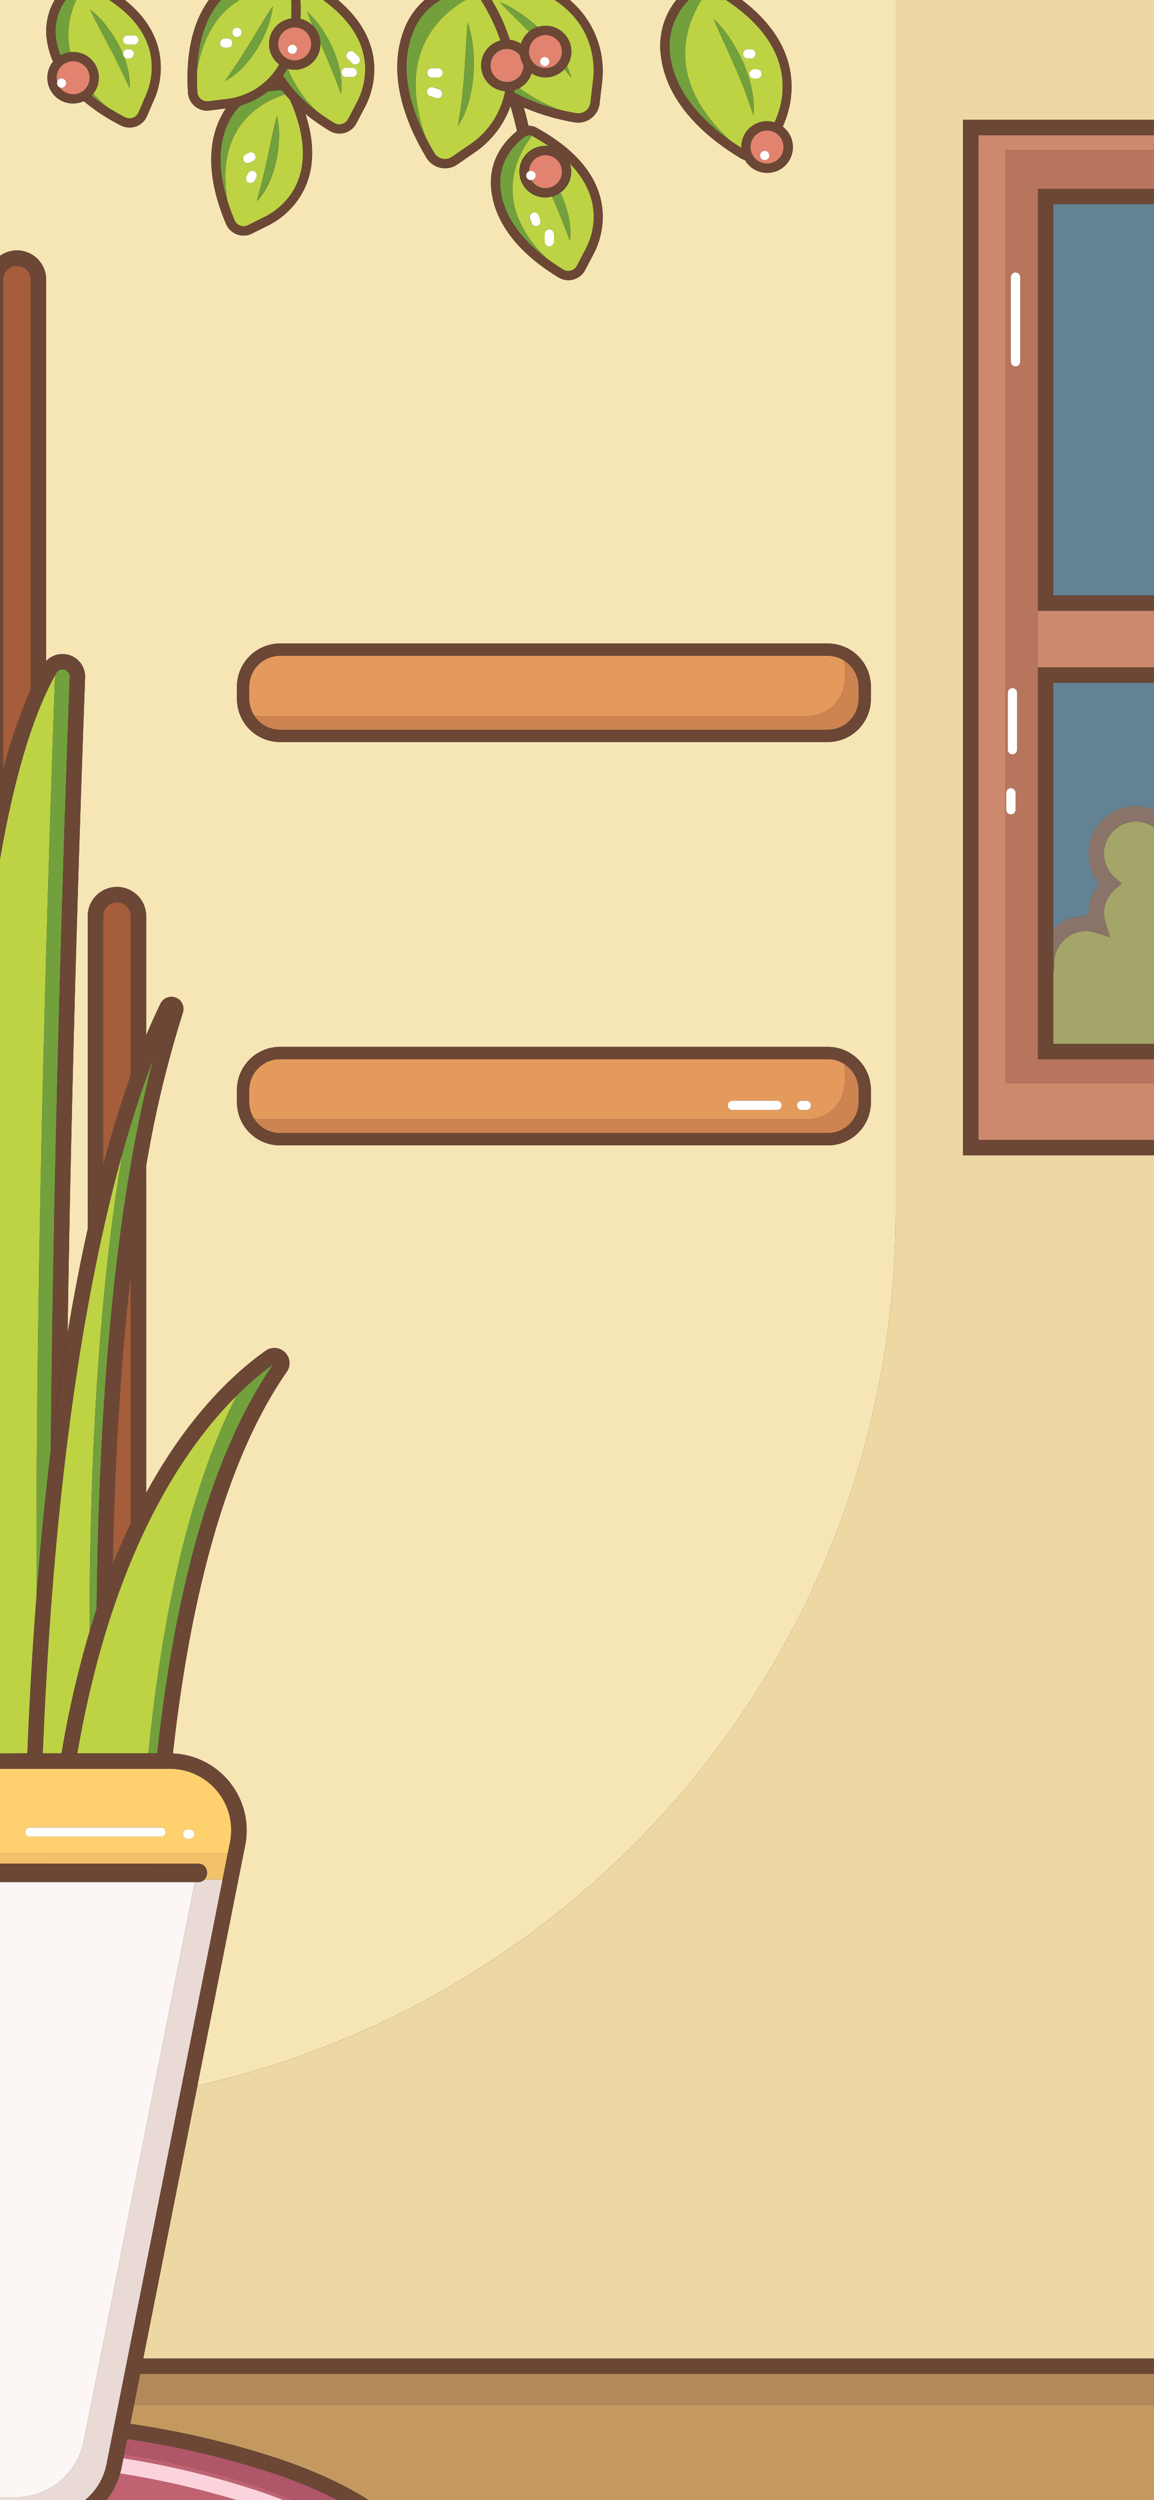<svg id="Layer_1" data-name="Layer 1" xmlns="http://www.w3.org/2000/svg" viewBox="0 0 375 812"><rect x="0" y="0" width="375" height="812" fill="#333333" stroke="none"/><defs><style>.cls-1{fill:#f7e6b5;}.cls-2{fill:#edd8a4;}.cls-3{fill:#c49960;}.cls-4{fill:#c06272;}.cls-5{fill:#af5669;}.cls-6{fill:#6c4735;}.cls-7{fill:#fcd3dd;}.cls-8{fill:#b28a59;}.cls-9{fill:#e59a5d;}.cls-10{fill:#ce8451;}.cls-11,.cls-13{fill:#fff;}.cls-12{fill:#214f68;}.cls-13{opacity:0.3;}.cls-14{fill:#7d7f28;}.cls-15{fill:#59372a;}.cls-16{fill:#a65d3b;}.cls-17{fill:#bdd344;}.cls-18{fill:#72a03d;}.cls-19{fill:#fcf7f5;}.cls-20{fill:#eadad6;}.cls-21{fill:#fed06e;}.cls-22{fill:#f2c26b;}.cls-23{fill:#cd896d;}.cls-24{fill:#b7755e;}.cls-25{fill:#e1836e;}</style></defs><title>Untitled-1</title><path class="cls-1" d="M15,90.83V214.7A7.34,7.34,0,0,1,27.65,220c-1.39,37.34-4.38,124.7-5.69,213q1.1-6.55,2.28-12.9,2.08-11.17,4.27-21V297.56a9.5,9.5,0,0,1,19,0v38.75c1.64-3.92,3.19-7.32,4.62-10.26A3.94,3.94,0,0,1,59.4,329a363.15,363.15,0,0,0-11.9,49.65V484.88C61,460.1,75.74,446.21,86.31,438.71a4.92,4.92,0,0,1,6.86,6.85c-22,31.55-32.26,81.46-37,123.93a25,25,0,0,1,23.46,29.9l-15.51,78C194,648.17,291,532.17,291,393.5V0H241.11c22.05,16.76,15.94,35.32,13.24,41.12A8.37,8.37,0,1,1,242.06,52a7,7,0,0,1-1.5-.67C225,41.9,216,30.23,214.7,17.6A23.76,23.76,0,0,1,219.79,0H185.15A30.24,30.24,0,0,1,195.7,26.37l-.85,7.27a6.94,6.94,0,0,1-2.79,4.81,7.08,7.08,0,0,1-4.21,1.39,7,7,0,0,1-1.23-.11,73.19,73.19,0,0,1-16.41-4.82c.62,2.24,1.13,4.27,1.54,6a4.26,4.26,0,0,1,2.39.49C204,57.65,195.07,78.31,193,82.29l-2.86,5.44a6.07,6.07,0,0,1-3.79,3.05,6.18,6.18,0,0,1-4.84-.67c-13.19-8-20.74-17.86-21.85-28.55-1-9.82,4.62-16,8.37-19-.51-2.17-1.21-5-2.13-8.11A30.81,30.81,0,0,1,154.6,49.28l-6,4.14a6.93,6.93,0,0,1-3.94,1.23,7.08,7.08,0,0,1-6.06-3.42c-9.4-15.64-11.88-30.13-7.15-41.92A23.84,23.84,0,0,1,138,0H109.83c17.7,15,10.7,31.08,8.86,34.56l-2.9,5.51A6.13,6.13,0,0,1,112,43.16a6.24,6.24,0,0,1-4.89-.67A68.31,68.31,0,0,1,99.25,37c8,24.63-8.23,34.31-11.87,36.13l-5.5,2.74a6.07,6.07,0,0,1-4.85.27,6.18,6.18,0,0,1-3.54-3.37c-6-14.18-6.41-26.61-1.07-35.94.33-.57.67-1.11,1-1.62l-5.37.68a6.32,6.32,0,0,1-.79.05,6.13,6.13,0,0,1-3.92-1.42,6.25,6.25,0,0,1-2.25-4.39C60.27,17.51,62.61,7.24,67.89,0H40.58c16.49,13.18,11.09,28.66,9.59,32.11l-2.45,5.64a6.07,6.07,0,0,1-3.55,3.32,6.18,6.18,0,0,1-4.88-.31,61.77,61.77,0,0,1-12.07-7.9A8.36,8.36,0,0,1,17.24,20a27.27,27.27,0,0,1-1.86-6.08A20.11,20.11,0,0,1,17.76,0H0V83.1a9.48,9.48,0,0,1,15,7.73ZM77,223a14,14,0,0,1,14-14H269a14,14,0,0,1,14,14v4a14,14,0,0,1-14,14H91a14,14,0,0,1-14-14Zm0,131a14,14,0,0,1,14-14H269a14,14,0,0,1,14,14v4a14,14,0,0,1-14,14H91a14,14,0,0,1-14-14Z"/><path class="cls-2" d="M64.16,677.39,46.54,766H375V375.21H312.94V38.92H375V0H291V393.5C291,532.17,194,648.17,64.16,677.39Z"/><path class="cls-3" d="M42.32,787.22a283.38,283.38,0,0,1,49,11.58c11.42,3.93,21,8.37,28.5,13.2H375V781H43.56Z"/><path class="cls-4" d="M34.57,812H77A284.92,284.92,0,0,0,39,803.29,24.89,24.89,0,0,1,34.57,812Z"/><path class="cls-4" d="M40.1,798.4a277.06,277.06,0,0,1,44.7,10.9c2.54.87,5,1.78,7.34,2.7h3.18c-14.81-6.29-33.55-11.44-54.94-15Z"/><path class="cls-5" d="M41.35,792.13l-1,4.87c21.4,3.56,40.14,8.72,54.94,15h14.45a147.41,147.41,0,0,0-20.09-8.47A278.66,278.66,0,0,0,41.35,792.13Z"/><path class="cls-6" d="M42.32,787.22l-1,4.91a278.66,278.66,0,0,1,48.33,11.4A147.41,147.41,0,0,1,109.77,812h10c-7.54-4.83-17.08-9.27-28.5-13.2A283.38,283.38,0,0,0,42.32,787.22Z"/><path class="cls-7" d="M40.1,798.4l-.59,3c-.13.65-.29,1.28-.47,1.91A284.92,284.92,0,0,1,77,812H92.14c-2.36-.92-4.79-1.83-7.34-2.7A277.06,277.06,0,0,0,40.1,798.4Z"/><polygon class="cls-8" points="43.56 781 375 781 375 771 45.55 771 43.56 781"/><polygon class="cls-6" points="375 766 46.54 766 45.55 771 375 771 375 768.5 375 766"/><path class="cls-9" d="M81,227a9.93,9.93,0,0,0,1.56,5.33,12,12,0,0,0,1.94.17h178a12,12,0,0,0,12-12v-4a12,12,0,0,0-.17-1.94A9.93,9.93,0,0,0,269,213H91a10,10,0,0,0-10,10Z"/><path class="cls-10" d="M274.5,220.5a12,12,0,0,1-12,12H84.5a12,12,0,0,1-1.94-.17A10,10,0,0,0,91,237H269a10,10,0,0,0,10-10v-4a10,10,0,0,0-4.67-8.44,12,12,0,0,1,.17,1.94Z"/><path class="cls-6" d="M91,241H269a14,14,0,0,0,14-14v-4a14,14,0,0,0-14-14H91a14,14,0,0,0-14,14v4A14,14,0,0,0,91,241Zm0-28H269a10,10,0,0,1,10,10v4a10,10,0,0,1-10,10H91a10,10,0,0,1-10-10v-4A10,10,0,0,1,91,213Z"/><path class="cls-9" d="M81,358a9.93,9.93,0,0,0,1.56,5.33,12,12,0,0,0,1.94.17h178a12,12,0,0,0,12-12v-4a12,12,0,0,0-.17-1.94A9.93,9.93,0,0,0,269,344H91a10,10,0,0,0-10,10Zm179.5-.5H262a1.5,1.5,0,0,1,0,3h-1.5a1.5,1.5,0,0,1,0-3Zm-22.5,0h14.5a1.5,1.5,0,0,1,0,3H238A1.5,1.5,0,0,1,238,357.5Z"/><path class="cls-10" d="M274.5,351.5a12,12,0,0,1-12,12H84.5a12,12,0,0,1-1.94-.17A10,10,0,0,0,91,368H269a10,10,0,0,0,10-10v-4a10,10,0,0,0-4.67-8.44,12,12,0,0,1,.17,1.94Z"/><path class="cls-6" d="M91,372H269a14,14,0,0,0,14-14v-4a14,14,0,0,0-14-14H91a14,14,0,0,0-14,14v4A14,14,0,0,0,91,372Zm0-28H269a10,10,0,0,1,10,10v4a10,10,0,0,1-10,10H91a10,10,0,0,1-10-10v-4A10,10,0,0,1,91,344Z"/><path class="cls-11" d="M238,360.5h14.5a1.5,1.5,0,0,0,0-3H238A1.5,1.5,0,0,0,238,360.5Z"/><path class="cls-11" d="M260.5,360.5H262a1.5,1.5,0,0,0,0-3h-1.5a1.5,1.5,0,0,0,0,3Z"/><rect class="cls-12" x="342.29" y="66.33" width="32.71" height="127.03"/><rect class="cls-13" x="342.29" y="66.33" width="32.71" height="127.03"/><path class="cls-12" d="M342.29,301.72A15.37,15.37,0,0,1,353,297.4l.76,0q0-.38,0-.76a15.33,15.33,0,0,1,3.49-9.7A15.37,15.37,0,0,1,375,263V221.74H342.29Z"/><path class="cls-13" d="M342.29,301.72A15.37,15.37,0,0,1,353,297.4l.76,0q0-.38,0-.76a15.33,15.33,0,0,1,3.49-9.7A15.37,15.37,0,0,1,375,263V221.74H342.29Z"/><path class="cls-14" d="M358.71,277.25a10.42,10.42,0,0,0,3.61,7.82l2.15,1.88-2.15,1.88a10.42,10.42,0,0,0-3.61,7.82,10.17,10.17,0,0,0,.55,3.14l1.46,4.6-4.6-1.46a10.21,10.21,0,0,0-3.14-.55,10.45,10.45,0,0,0-10.44,10.44v2.5h-.25V339H375V268.68a10.25,10.25,0,0,0-5.85-1.86A10.45,10.45,0,0,0,358.71,277.25Z"/><path class="cls-13" d="M358.71,277.25a10.42,10.42,0,0,0,3.61,7.82l2.15,1.88-2.15,1.88a10.42,10.42,0,0,0-3.61,7.82,10.17,10.17,0,0,0,.55,3.14l1.46,4.6-4.6-1.46a10.21,10.21,0,0,0-3.14-.55,10.45,10.45,0,0,0-10.44,10.44v2.5h-.25V339H375V268.68a10.25,10.25,0,0,0-5.85-1.86A10.45,10.45,0,0,0,358.71,277.25Z"/><path class="cls-15" d="M353.71,277.25a15.33,15.33,0,0,0,3.49,9.7,15.33,15.33,0,0,0-3.49,9.7q0,.38,0,.76l-.76,0a15.37,15.37,0,0,0-10.68,4.32v13.62h.25v-2.5A10.45,10.45,0,0,1,353,302.4a10.21,10.21,0,0,1,3.14.55l4.6,1.46-1.46-4.6a10.17,10.17,0,0,1-.55-3.14,10.42,10.42,0,0,1,3.61-7.82l2.15-1.88-2.15-1.88a10.39,10.39,0,0,1,6.83-18.26,10.25,10.25,0,0,1,5.85,1.86V263a15.19,15.19,0,0,0-5.85-1.19A15.46,15.46,0,0,0,353.71,277.25Z"/><path class="cls-13" d="M353.71,277.25a15.33,15.33,0,0,0,3.49,9.7,15.33,15.33,0,0,0-3.49,9.7q0,.38,0,.76l-.76,0a15.37,15.37,0,0,0-10.68,4.32v13.62h.25v-2.5A10.45,10.45,0,0,1,353,302.4a10.21,10.21,0,0,1,3.14.55l4.6,1.46-1.46-4.6a10.17,10.17,0,0,1-.55-3.14,10.42,10.42,0,0,1,3.61-7.82l2.15-1.88-2.15-1.88a10.39,10.39,0,0,1,6.83-18.26,10.25,10.25,0,0,1,5.85,1.86V263a15.19,15.19,0,0,0-5.85-1.19A15.46,15.46,0,0,0,353.71,277.25Z"/><path class="cls-16" d="M5.5,86.33A4.5,4.5,0,0,0,1,90.83V250.19a171.32,171.32,0,0,1,9-26.26V90.83A4.5,4.5,0,0,0,5.5,86.33Z"/><path class="cls-6" d="M1,90.83a4.5,4.5,0,0,1,9,0v133.1q1.88-4.18,3.9-7.77A7.55,7.55,0,0,1,15,214.7V90.83A9.48,9.48,0,0,0,0,83.1v171c.33-1.32.66-2.63,1-3.91Z"/><path class="cls-16" d="M38,293.06a4.5,4.5,0,0,0-4.5,4.5v81.05c3-11.42,6.09-21.13,9-29.31V297.56A4.5,4.5,0,0,0,38,293.06Z"/><path class="cls-16" d="M36.61,508.21q2.37-6,5-11.6c.3-.65.6-1.28.9-1.91v-81C38.89,445.11,37.21,477.88,36.61,508.21Z"/><path class="cls-6" d="M42.5,413.71v81q2.46-5.17,5-9.82V378.65C45.52,390,43.87,401.75,42.5,413.71Z"/><path class="cls-6" d="M33.5,378.62V297.56a4.5,4.5,0,0,1,9,0V349.3c1.73-4.85,3.4-9.17,5-13V297.56a9.5,9.5,0,0,0-19,0V399.19Q31,388.08,33.5,378.62Z"/><path class="cls-17" d="M8.89,569.45q1.06-26.67,3-51.37c-.43-108.39,4.07-245.31,6-298.77C10.12,233.39,4.31,254.16,0,279v290.5Z"/><path class="cls-18" d="M16.51,471c.86-100.24,4.56-208.42,6.14-251.14a2.35,2.35,0,0,0-4.4-1.24l-.38.69c-1.94,53.46-6.44,190.38-6,298.77Q13.77,493.53,16.51,471Z"/><path class="cls-6" d="M17.88,219.31l.38-.69a2.35,2.35,0,0,1,4.4,1.24c-1.59,42.72-5.28,150.9-6.14,251.14q2.4-19.77,5.45-37.95c1.31-88.31,4.31-175.67,5.69-213A7.34,7.34,0,0,0,15,214.7a7.55,7.55,0,0,0-1.1,1.46q-2,3.58-3.9,7.77a171.32,171.32,0,0,0-9,26.26c-.34,1.28-.67,2.58-1,3.91V279C4.31,254.16,10.12,233.39,17.88,219.31Z"/><path class="cls-17" d="M29.1,529.9c0-47.32,2.2-104.93,10.67-155.29-3.61,12.93-7.24,28.29-10.63,46.46-7.91,42.43-13,92.15-15.25,148.39H20A331.69,331.69,0,0,1,29.1,529.9Z"/><path class="cls-18" d="M49.85,343.85c-3.19,8.22-6.63,18.37-10.08,30.75C31.3,425,29.07,482.58,29.1,529.9q1.12-3.73,2.31-7.35C32,465.32,36.06,396.56,49.85,343.85Z"/><path class="cls-6" d="M29.15,421.07c3.39-18.17,7-33.53,10.63-46.46,3.46-12.38,6.89-22.53,10.08-30.75C36.06,396.56,32,465.32,31.41,522.54q2.44-7.39,5.2-14.34c.6-30.32,2.29-63.09,5.89-94.5,1.37-12,3-23.71,5-35.06A363.15,363.15,0,0,1,59.4,329,3.94,3.94,0,0,0,52.12,326c-1.43,2.93-3,6.34-4.62,10.26s-3.27,8.15-5,13c-2.91,8.18-6,17.89-9,29.31q-2.52,9.48-5,20.58-2.18,9.82-4.27,21Q23,426.49,22,433.05q-3,18.16-5.45,37.95-2.74,22.52-4.64,47.08t-3,51.37h5C16.14,513.21,21.24,463.49,29.15,421.07Z"/><path class="cls-17" d="M25.11,569.45H48.23c3.7-37.67,11.67-82.7,28.67-116.19C59.52,470.57,36.28,504.83,25.11,569.45Z"/><path class="cls-18" d="M76.9,453.26c-17,33.49-25,78.52-28.67,116.19H51.1C57.31,512.75,70,470.23,88.8,443.07A98.59,98.59,0,0,0,76.9,453.26Z"/><path class="cls-6" d="M92.6,439.22a4.84,4.84,0,0,0-6.29-.51C75.74,446.21,61,460.1,47.5,484.88q-2.53,4.65-5,9.82c-.3.63-.6,1.26-.9,1.91q-2.61,5.63-5,11.6-2.76,6.95-5.2,14.34-1.19,3.62-2.31,7.35A331.69,331.69,0,0,0,20,569.45h5.12c11.18-64.62,34.41-98.89,51.79-116.19a98.59,98.59,0,0,1,11.9-10.19C70,470.23,57.31,512.75,51.1,569.45h4c.37,0,.74,0,1.11,0,4.7-42.47,14.92-92.38,37-123.93A4.87,4.87,0,0,0,92.6,439.22Z"/><path class="cls-19" d="M27.19,792.91,63.3,611.28H0V811.06H5.08A22.55,22.55,0,0,0,27.19,792.91Z"/><path class="cls-20" d="M34.6,800.41,72.36,610.47H66.44a2.77,2.77,0,0,1-2,.81H63.3L27.19,792.91A22.55,22.55,0,0,1,5.08,811.06H0V812H27.63A20,20,0,0,0,34.6,800.41Z"/><path class="cls-21" d="M74,602l.72-3.61a20,20,0,0,0-19.66-24H0V602Zm-13-7.85h.67a1.5,1.5,0,1,1,0,3H61a1.5,1.5,0,0,1,0-3Zm-8.67-.67a1.5,1.5,0,0,1,0,3H9.67a1.5,1.5,0,0,1,0-3Z"/><path class="cls-22" d="M64.4,605.28c3,0,3.65,3.56,2,5.19h5.92L74,602H0v3.26Z"/><path class="cls-6" d="M39.51,801.38l.59-3,.28-1.4,1-4.87,1-4.91L43.56,781l2-10,1-5,17.61-88.61,15.51-78a25,25,0,0,0-23.46-29.9c-.37,0-.74,0-1.11,0H0v5H55.1a20,20,0,0,1,19.66,24L74,602l-1.68,8.46L34.6,800.41a20,20,0,0,1-7,11.59h6.94A24.89,24.89,0,0,0,39,803.29C39.22,802.66,39.38,802,39.51,801.38Z"/><path class="cls-6" d="M63.3,611.28H64.4a2.77,2.77,0,0,0,2-.81c1.62-1.63.95-5.19-2-5.19H0v6Z"/><path class="cls-11" d="M9.67,593.5a1.5,1.5,0,0,0,0,3H52.33a1.5,1.5,0,0,0,0-3Z"/><path class="cls-11" d="M61,597.17h.67a1.5,1.5,0,1,0,0-3H61a1.5,1.5,0,0,0,0,3Z"/><polygon class="cls-23" points="317.94 370.2 375 370.2 375 351.68 326.79 351.68 326.79 48.83 375 48.83 375 43.92 317.94 43.92 317.94 370.2"/><polygon class="cls-23" points="337.3 198.36 337.3 61.91 337.13 61.91 337.13 193.94 337.13 217.32 337.13 339.6 337.3 339.6 337.3 216.74 375 216.74 375 198.36 337.3 198.36"/><path class="cls-24" d="M326.79,351.67H375V344H337.29V339.6h-.16V61.91h.16v-.58H375V48.82H326.79ZM328.5,90a1.5,1.5,0,0,1,3,0v27.5a1.5,1.5,0,0,1-3,0Zm-1,135a1.5,1.5,0,0,1,3,0v18.5a1.5,1.5,0,0,1-3,0Zm-.5,32.5a1.5,1.5,0,0,1,3,0V263a1.5,1.5,0,0,1-3,0Z"/><polygon class="cls-6" points="312.94 375.2 375 375.2 375 370.2 317.94 370.2 317.94 43.92 375 43.92 375 38.92 312.94 38.92 312.94 375.2"/><polygon class="cls-6" points="337.3 216.74 337.3 339.6 337.3 344.03 375 344.03 375 339.03 342.3 339.03 342.3 315.33 342.3 301.72 342.3 221.74 375 221.74 375 216.74 337.3 216.74"/><polygon class="cls-6" points="337.3 61.33 337.3 61.91 337.3 198.36 375 198.36 375 193.36 342.3 193.36 342.3 66.33 375 66.33 375 61.33 337.3 61.33"/><path class="cls-11" d="M331.5,117.5V90a1.5,1.5,0,0,0-3,0v27.5A1.5,1.5,0,0,0,331.5,117.5Z"/><path class="cls-11" d="M330.5,243.5V225a1.5,1.5,0,0,0-3,0v18.5A1.5,1.5,0,0,0,330.5,243.5Z"/><path class="cls-11" d="M330,263v-5.5a1.5,1.5,0,0,0-3,0V263A1.5,1.5,0,0,0,330,263Z"/><path class="cls-17" d="M237.21,45.58c1.24.88,2.47,1.69,3.68,2.45,0-.09,0-.19,0-.28a8.37,8.37,0,0,1,10.81-8c3.09-6.57,8-24-15.75-39.74h-8C222.13,9.28,216.64,26.53,237.21,45.58ZM247.5,24a1.52,1.52,0,0,1-1.5,1.5h-1a1.5,1.5,0,0,1,0-3h1A1.53,1.53,0,0,1,247.5,24ZM243,16h1a1.5,1.5,0,0,1,0,3h-1a1.5,1.5,0,0,1,0-3Zm-1.44,4.45a44.68,44.68,0,0,1,2.69,8.28,29.07,29.07,0,0,1,.58,8.69c-1-2.76-1.83-5.41-2.84-8s-2.06-5.19-3.18-7.74-2.27-5.11-3.44-7.68S233,8.83,231.91,6.14a37.3,37.3,0,0,1,5.51,6.69A51.79,51.79,0,0,1,241.56,20.45Z"/><path class="cls-18" d="M235.37,14q1.75,3.85,3.44,7.68c1.12,2.56,2.16,5.14,3.18,7.74s1.87,5.27,2.84,8a29.07,29.07,0,0,0-.58-8.69,44.68,44.68,0,0,0-2.69-8.28,51.79,51.79,0,0,0-4.13-7.62,37.3,37.3,0,0,0-5.51-6.69C233,8.83,234.21,11.4,235.37,14Z"/><path class="cls-18" d="M217.68,17.29c1.29,12.44,10.49,21.89,19.52,28.28C216.64,26.53,222.13,9.28,228,0h-4.2A21.23,21.23,0,0,0,217.68,17.29Z"/><path class="cls-6" d="M214.7,17.6C216,30.23,225,41.9,240.56,51.35a7,7,0,0,0,1.5.67,8.31,8.31,0,0,1-1.17-4c-1.21-.76-2.44-1.58-3.68-2.45-9-6.39-18.23-15.84-19.52-28.28A21.23,21.23,0,0,1,223.76,0h-4A23.76,23.76,0,0,0,214.7,17.6Z"/><path class="cls-6" d="M251.69,39.74a8.35,8.35,0,0,1,2.66,1.38c2.71-5.8,8.81-24.36-13.24-41.12h-5.17C259.72,15.73,254.78,33.17,251.69,39.74Z"/><path class="cls-17" d="M22.82,16.93a8.36,8.36,0,0,1,7.49,13.5,48.43,48.43,0,0,0,4.44,4.28,67.36,67.36,0,0,0,5.89,3.38,3.14,3.14,0,0,0,2.5.16A3.1,3.1,0,0,0,45,36.55l2.45-5.64c2-4.55,6.23-19-11.93-30.91H24.8A26.15,26.15,0,0,0,22.82,16.93ZM41.5,11.5h2a1.5,1.5,0,0,1,0,3h-2a1.5,1.5,0,0,1,0-3Zm-7-3.15a40.28,40.28,0,0,1,4,6.12A33.9,33.9,0,0,1,40,17.72a1.65,1.65,0,0,1,0-.22A1.52,1.52,0,0,1,41.5,16H42a1.5,1.5,0,0,1,0,3h-.5a1.46,1.46,0,0,1-1.26-.72c.38,1,.72,2,1,3a22.71,22.71,0,0,1,.85,7.31c-1.08-2.23-2-4.37-3.06-6.48S37,17.94,35.87,15.87l-3.3-6.23c-1.1-2.1-2.21-4.2-3.23-6.45A28.55,28.55,0,0,1,34.53,8.35Z"/><path class="cls-18" d="M35.87,15.87C37,17.94,38,20,39,22.12s2,4.25,3.06,6.48a22.71,22.71,0,0,0-.85-7.31c-.29-1-.64-2-1-3a1.62,1.62,0,0,1-.21-.56,33.9,33.9,0,0,0-1.51-3.25,40.28,40.28,0,0,0-4-6.12,28.55,28.55,0,0,0-5.19-5.16c1,2.25,2.13,4.35,3.23,6.45Z"/><path class="cls-18" d="M34.76,34.71a48.43,48.43,0,0,1-4.44-4.28,8.42,8.42,0,0,1-.56.65A53.53,53.53,0,0,0,34.76,34.71Z"/><path class="cls-18" d="M18.34,13.38A24.16,24.16,0,0,0,19.65,18a8.31,8.31,0,0,1,3.18-1A26.15,26.15,0,0,1,24.8,0H21.32A17.37,17.37,0,0,0,18.34,13.38Z"/><path class="cls-6" d="M15.38,13.91A27.27,27.27,0,0,0,17.24,20a8.43,8.43,0,0,1,2.4-2,24.16,24.16,0,0,1-1.31-4.58A17.37,17.37,0,0,1,21.32,0H17.76A20.11,20.11,0,0,0,15.38,13.91Z"/><path class="cls-6" d="M47.42,30.91,45,36.55a3.1,3.1,0,0,1-1.81,1.7,3.14,3.14,0,0,1-2.5-.16,67.36,67.36,0,0,1-5.89-3.38,53.53,53.53,0,0,1-5-3.63,8.4,8.4,0,0,1-2.54,1.79,61.77,61.77,0,0,0,12.07,7.9,6.18,6.18,0,0,0,4.88.31,6.07,6.07,0,0,0,3.55-3.32l2.45-5.64c1.5-3.45,6.91-18.93-9.59-32.11H35.49C53.65,11.94,49.4,26.36,47.42,30.91Z"/><path class="cls-17" d="M73.91,65.24a67.39,67.39,0,0,0,2.34,6.35,3.15,3.15,0,0,0,4.3,1.59L86,70.44c4.89-2.44,19.57-12.27,8.24-38q-.84-.89-1.62-1.81C84.5,33.23,69.86,41.34,73.91,65.24Zm11.37-6.92c.54-2.28,1.09-4.54,1.58-6.83l1.47-6.9c.51-2.32,1-4.64,1.67-7a28.55,28.55,0,0,1,.66,7.29,40.28,40.28,0,0,1-.87,7.26,35.17,35.17,0,0,1-2.28,7,22.71,22.71,0,0,1-4,6.15C84.06,62.85,84.72,60.61,85.28,58.32Zm-2-.59-.51,1a1.52,1.52,0,0,1-2.05.54,1.54,1.54,0,0,1-.54-2.05l.51-1a1.52,1.52,0,0,1,2.05-.54A1.54,1.54,0,0,1,83.25,57.73Zm-.45-7.49a1.52,1.52,0,0,1-.54,2.05l-1,.5a1.5,1.5,0,1,1-1.51-2.59l1-.5A1.53,1.53,0,0,1,82.8,50.24Z"/><path class="cls-18" d="M89.78,52.12a40.28,40.28,0,0,0,.87-7.26A28.55,28.55,0,0,0,90,37.57c-.66,2.38-1.16,4.7-1.67,7l-1.47,6.9c-.49,2.29-1,4.55-1.58,6.83s-1.22,4.52-1.82,6.93a22.71,22.71,0,0,0,4-6.15A35.17,35.17,0,0,0,89.78,52.12Z"/><path class="cls-18" d="M75,38.32c-4.84,8.45-3.73,18.5-1.11,26.92-4.05-23.9,10.59-32,18.75-34.65q-.55-.65-1.06-1.3a4.16,4.16,0,0,0-.58,0h-.12a22.32,22.32,0,0,0-4,.49,26.54,26.54,0,0,1-8.73,4.51A17.82,17.82,0,0,0,75,38.32Z"/><path class="cls-6" d="M94.28,32.4c11.34,25.76-3.34,35.6-8.24,38l-5.5,2.74a3.15,3.15,0,0,1-4.3-1.59,67.39,67.39,0,0,1-2.34-6.35C71.29,56.82,70.18,46.77,75,38.32a17.82,17.82,0,0,1,3.19-4.08,24.83,24.83,0,0,1-4,.86l-.81.1c-.35.51-.7,1.05-1,1.62-5.34,9.33-5,21.75,1.07,35.94a6.18,6.18,0,0,0,5.67,3.75,6.09,6.09,0,0,0,2.73-.65l5.5-2.74C91,71.3,107.24,61.63,99.25,37A52.26,52.26,0,0,1,94.28,32.4Z"/><path class="cls-6" d="M91,29.24a4.16,4.16,0,0,1,.58,0q-.9-1.15-1.68-2.33a24.92,24.92,0,0,1-3,2.77,22.32,22.32,0,0,1,4-.49Z"/><path class="cls-17" d="M97.62,6.09a8.37,8.37,0,0,1,4,2.23c-.64-1.48-1.26-3-1.84-4.54a29.15,29.15,0,0,1,4.85,5.62,41.08,41.08,0,0,1,3.57,6.49A35.83,35.83,0,0,1,110.49,23a23.16,23.16,0,0,1,.32,7.45c-.92-2.34-1.69-4.58-2.59-6.78s-1.79-4.39-2.74-6.56l-1.38-3.13c0,.1,0,.2,0,.3a8.35,8.35,0,0,1-10.56,8.08,38.51,38.51,0,0,0,9.49,13.84c1.87,1.4,3.76,2.66,5.57,3.76a3.21,3.21,0,0,0,4.51-1.24l2.9-5.51C118.44,28.6,124,13.73,105,0H97.61A58.67,58.67,0,0,1,97.62,6.09Zm15.32,10.85a1.52,1.52,0,0,1,2.12,0l1.5,1.5a1.5,1.5,0,0,1-2.12,2.12l-1.5-1.5A1.52,1.52,0,0,1,112.94,16.94ZM112.5,22h2a1.5,1.5,0,0,1,0,3h-2a1.5,1.5,0,0,1,0-3Z"/><path class="cls-18" d="M104.11,13.95l1.38,3.13c1,2.17,1.84,4.36,2.74,6.56s1.67,4.45,2.59,6.78a23.16,23.16,0,0,0-.32-7.45,35.83,35.83,0,0,0-2.26-7.09,41.08,41.08,0,0,0-3.57-6.49,29.15,29.15,0,0,0-4.85-5.62c.58,1.56,1.21,3.06,1.84,4.54A8.35,8.35,0,0,1,104.11,13.95Z"/><path class="cls-18" d="M103.06,36.16a38.51,38.51,0,0,1-9.49-13.84l-.24-.06c-.45.79-.91,1.54-1.4,2.23A44.3,44.3,0,0,0,103.06,36.16Z"/><path class="cls-6" d="M116,33.17l-2.9,5.51a3.21,3.21,0,0,1-4.51,1.24c-1.81-1.09-3.69-2.35-5.57-3.76A44.3,44.3,0,0,1,91.92,24.49a25.45,25.45,0,0,1-2,2.47q.78,1.18,1.68,2.33.51.66,1.06,1.3.77.91,1.62,1.81a52.26,52.26,0,0,0,5,4.59,68.31,68.31,0,0,0,7.82,5.49,6.24,6.24,0,0,0,4.89.67,6.13,6.13,0,0,0,3.83-3.08l2.9-5.51c1.83-3.48,8.84-19.6-8.86-34.56H105C124,13.73,118.44,28.6,116,33.17Z"/><path class="cls-17" d="M64,23.25c-.07,2.32,0,4.58.11,6.67a3.2,3.2,0,0,0,1.17,2.28,3.16,3.16,0,0,0,2.43.71l6.18-.78a22.54,22.54,0,0,0,16.84-11.2A8.36,8.36,0,0,1,94.64,6a56.73,56.73,0,0,0,0-6H77.85C71.73,3.62,66.11,10.49,64,23.25ZM84.73,8.15C86,6.1,87.24,4,88.66,2a29.15,29.15,0,0,1-1.82,7.19,41.08,41.08,0,0,1-3.27,6.65,35.83,35.83,0,0,1-4.52,5.91,23.16,23.16,0,0,1-5.92,4.54c1.39-2.09,2.78-4,4.08-6s2.57-4,3.8-6ZM77,9a1.5,1.5,0,0,1,0,3A1.5,1.5,0,0,1,77,9Zm-1.5,5A1.52,1.52,0,0,1,74,15.5H73a1.5,1.5,0,0,1,0-3h1A1.53,1.53,0,0,1,75.5,14Z"/><path class="cls-18" d="M73.14,26.28a23.16,23.16,0,0,0,5.92-4.54,35.83,35.83,0,0,0,4.52-5.91,41.08,41.08,0,0,0,3.27-6.65A29.15,29.15,0,0,0,88.66,2C87.24,4,86,6.1,84.73,8.15L81,14.26c-1.24,2-2.51,4-3.8,6S74.52,24.18,73.14,26.28Z"/><path class="cls-18" d="M77.85,0H71.76C66.09,6.44,64.24,15.28,64,23.25,66.11,10.49,71.73,3.62,77.85,0Z"/><path class="cls-6" d="M61.1,30.12a6.25,6.25,0,0,0,2.25,4.39,6.13,6.13,0,0,0,3.92,1.42,6.32,6.32,0,0,0,.79-.05l5.37-.68.81-.1a24.83,24.83,0,0,0,4-.86,26.54,26.54,0,0,0,8.73-4.51,24.92,24.92,0,0,0,3-2.77,25.45,25.45,0,0,0,2-2.47c.49-.69,1-1.45,1.4-2.23a8.34,8.34,0,0,1-2.61-1.34,22.54,22.54,0,0,1-16.84,11.2l-6.18.78a3.16,3.16,0,0,1-2.43-.71,3.2,3.2,0,0,1-1.17-2.28c-.14-2.09-.19-4.35-.11-6.67.26-8,2.11-16.81,7.78-23.25H67.89C62.61,7.24,60.27,17.51,61.1,30.12Z"/><path class="cls-6" d="M94.64,6a7.9,7.9,0,0,1,3,.14,58.67,58.67,0,0,0,0-6.09h-3A56.73,56.73,0,0,1,94.64,6Z"/><path class="cls-6" d="M165.87,34.44c.92,3.15,1.62,5.94,2.13,8.11l.4-.32a6.49,6.49,0,0,1,3.35-1.34c-.4-1.71-.91-3.74-1.54-6-1.35-.59-2.65-1.2-3.89-1.86Q166.11,33.76,165.87,34.44Z"/><path class="cls-17" d="M169.27,14.21a8.4,8.4,0,0,1,2.66-3.93c-1.2-1.19-2.39-2.38-3.6-3.57-2-2-4-4-6-6.07a37.29,37.29,0,0,1,7.55,4.26,51.2,51.2,0,0,1,4.79,3.89,8.37,8.37,0,0,1,9.57,12.63,25.51,25.51,0,0,1,1.39,3.76c-.77-.91-1.52-1.8-2.26-2.69a8.33,8.33,0,0,1-10.6,1.29,8.42,8.42,0,0,1-4,4.82,54.32,54.32,0,0,0,12.6,6.9c2,.51,3.95.93,5.8,1.26a4,4,0,0,0,4.72-3.49l.85-7.27c.56-4.77.58-17.41-12.45-26H159.78a61,61,0,0,1,5.88,12.93A8.31,8.31,0,0,1,169.27,14.21Z"/><path class="cls-18" d="M169.84,4.91A37.29,37.29,0,0,0,162.29.65c2,2.11,4,4.08,6,6.07,1.21,1.19,2.4,2.38,3.6,3.57a8.37,8.37,0,0,1,2.7-1.48A51.2,51.2,0,0,0,169.84,4.91Z"/><path class="cls-18" d="M185.59,25.18a25.51,25.51,0,0,0-1.39-3.76,8.43,8.43,0,0,1-.87,1.07C184.07,23.39,184.81,24.28,185.59,25.18Z"/><path class="cls-18" d="M181.34,35.51a54.32,54.32,0,0,1-12.6-6.9,8.33,8.33,0,0,1-1.58.66c0,.24-.08.49-.12.73A59.93,59.93,0,0,0,181.34,35.51Z"/><path class="cls-6" d="M192.72,26l-.85,7.27a4,4,0,0,1-4.72,3.49c-1.86-.33-3.81-.75-5.8-1.26A59.93,59.93,0,0,1,167,30a29.42,29.42,0,0,1-.72,3c1.24.66,2.54,1.28,3.89,1.86a73.19,73.19,0,0,0,16.41,4.82,7,7,0,0,0,1.23.11,7.08,7.08,0,0,0,4.21-1.39,6.94,6.94,0,0,0,2.79-4.81l.85-7.27A30.24,30.24,0,0,0,185.15,0h-4.89C193.3,8.61,193.28,21.25,192.72,26Z"/><path class="cls-17" d="M138.29,44.56c.92,1.81,1.88,3.53,2.85,5.13a4,4,0,0,0,5.73,1.26l6-4.14A26.93,26.93,0,0,0,164.16,29.6a8.36,8.36,0,0,1-1.54-16.44A61.74,61.74,0,0,0,156.27,0h-5C141.76,5.53,129,18.24,138.29,44.56Zm5.45-13.73a1.51,1.51,0,0,1-1.85,1l-2-.65a1.53,1.53,0,0,1-1-1.85,1.51,1.51,0,0,1,1.85-1l2,.65A1.53,1.53,0,0,1,143.75,30.83Zm-1.42-5.66h-2a1.5,1.5,0,0,1,0-3h2a1.5,1.5,0,0,1,0,3Zm11.52-.81a44.68,44.68,0,0,1-1.48,8.58,29.07,29.07,0,0,1-3.54,8c.43-2.89.9-5.64,1.23-8.42s.6-5.55.8-8.33.37-5.58.54-8.39.32-5.64.59-8.54a37.29,37.29,0,0,1,1.76,8.49A51.79,51.79,0,0,1,153.85,24.36Z"/><path class="cls-18" d="M152,7.2c-.27,2.9-.42,5.72-.59,8.54s-.34,5.61-.54,8.39-.49,5.55-.8,8.33-.8,5.53-1.23,8.42a29.07,29.07,0,0,0,3.54-8,44.68,44.68,0,0,0,1.48-8.58,51.79,51.79,0,0,0-.1-8.67A37.29,37.29,0,0,0,152,7.2Z"/><path class="cls-18" d="M134.2,10.43c-4.66,11.61-.92,24.25,4.09,34.12C129,18.24,141.76,5.53,151.23,0h-8.08A20.72,20.72,0,0,0,134.2,10.43Z"/><path class="cls-6" d="M131.42,9.32c-4.72,11.78-2.25,26.28,7.15,41.92a7.08,7.08,0,0,0,6.06,3.42,6.93,6.93,0,0,0,3.94-1.23l6-4.14a30.81,30.81,0,0,0,11.27-14.84q.24-.68.45-1.4a29.42,29.42,0,0,0,.72-3c0-.24.08-.48.12-.73a8.34,8.34,0,0,1-2.41.36c-.2,0-.39,0-.59,0A26.93,26.93,0,0,1,152.9,46.81l-6,4.14a4,4,0,0,1-5.73-1.26c-1-1.6-1.93-3.32-2.85-5.13-5-9.87-8.75-22.51-4.09-34.12A20.72,20.72,0,0,1,143.15,0H138A23.84,23.84,0,0,0,131.42,9.32Z"/><path class="cls-6" d="M164.75,12.88a8.41,8.41,0,0,1,.91.05A61,61,0,0,0,159.78,0h-3.52a61.74,61.74,0,0,1,6.36,13.16A8.33,8.33,0,0,1,164.75,12.88Z"/><path class="cls-17" d="M185.2,53.14a8.34,8.34,0,0,1-3.12,9.44c.2.42.4.84.59,1.26a35.16,35.16,0,0,1,2.22,7,22.71,22.71,0,0,1,.3,7.35c-.91-2.3-1.68-4.51-2.57-6.69s-1.77-4.32-2.71-6.47l-.53-1.2a8.38,8.38,0,1,1-1.06-16.38c-1.65-1.13-3.45-2.25-5.46-3.35-5.09,6.61-13.16,22.13,4.56,39.64a67.37,67.37,0,0,0,5.62,3.8,3.15,3.15,0,0,0,4.42-1.21l2.86-5.44C192.41,76.94,196.91,65.13,185.2,53.14ZM174.51,73.41a1.53,1.53,0,0,1-1.85-1l-.5-1.5a1.52,1.52,0,0,1,1-1.85,1.53,1.53,0,0,1,1.85,1l.5,1.5A1.52,1.52,0,0,1,174.51,73.41ZM180,78.5a1.5,1.5,0,0,1-3,0V76a1.5,1.5,0,0,1,3,0Z"/><path class="cls-18" d="M179.92,65c.94,2.14,1.82,4.3,2.71,6.47s1.65,4.38,2.57,6.69a22.71,22.71,0,0,0-.3-7.35,35.16,35.16,0,0,0-2.22-7c-.19-.43-.39-.84-.59-1.26a8.33,8.33,0,0,1-2.69,1.26Z"/><path class="cls-18" d="M172.86,44.1,172.7,44a1.25,1.25,0,0,0-.6-.14,3.38,3.38,0,0,0-1.87.74c-3.23,2.47-8.51,7.92-7.6,16.64,1,9.68,7.77,17.18,14.8,22.49C159.7,66.23,167.78,50.72,172.86,44.1Z"/><path class="cls-6" d="M168,42.55c-3.75,3-9.39,9.19-8.37,19,1.11,10.69,8.67,20.56,21.85,28.55a6.18,6.18,0,0,0,4.84.67,6.07,6.07,0,0,0,3.79-3.05L193,82.29c2.09-4,11-24.64-18.84-40.91a4.26,4.26,0,0,0-2.39-.49,6.49,6.49,0,0,0-3.35,1.34Zm17.53,45.34a3.13,3.13,0,0,1-2.48-.34,67.37,67.37,0,0,1-5.62-3.8c-7-5.3-13.8-12.81-14.8-22.49-.91-8.72,4.38-14.17,7.6-16.64a3.38,3.38,0,0,1,1.87-.74,1.25,1.25,0,0,1,.6.14l.16.09c2,1.1,3.82,2.22,5.46,3.35a8.39,8.39,0,0,1,6.88,5.69c11.71,12,7.21,23.79,5.12,27.75l-2.86,5.44A3.1,3.1,0,0,1,185.53,87.89Z"/><path class="cls-25" d="M23.75,30.63a5.38,5.38,0,1,0-5.37-5.37,5.31,5.31,0,0,0,.21,1.41A1.38,1.38,0,0,1,20,25.5a1.5,1.5,0,0,1,0,3,1.53,1.53,0,0,1-.6-.12A5.36,5.36,0,0,0,23.75,30.63Z"/><path class="cls-6" d="M29.75,31.08a8.42,8.42,0,0,0,.56-.65A8.36,8.36,0,0,0,19.65,18a8.43,8.43,0,0,0-2.4,2A8.37,8.37,0,0,0,29.75,31.08ZM18.59,26.66a5.31,5.31,0,0,1-.21-1.41,5.41,5.41,0,1,1,1,3.13A1.51,1.51,0,0,1,18.59,26.66Z"/><path class="cls-25" d="M95.75,19.63a5.38,5.38,0,1,0-5.37-5.37A5.38,5.38,0,0,0,95.75,19.63ZM95,14.5a1.5,1.5,0,0,1,0,3A1.5,1.5,0,0,1,95,14.5Z"/><path class="cls-6" d="M95.75,22.63a8.38,8.38,0,0,0,8.38-8.37c0-.1,0-.2,0-.3a8.35,8.35,0,1,0-10.79,8.32l.24.06A8.33,8.33,0,0,0,95.75,22.63Zm-5.37-8.37a5.38,5.38,0,1,1,5.38,5.38A5.38,5.38,0,0,1,90.38,14.25Z"/><path class="cls-25" d="M164.75,15.88a5.38,5.38,0,1,0,5.38,5.38s0-.1,0-.14A8.3,8.3,0,0,1,169,18,5.35,5.35,0,0,0,164.75,15.88Z"/><path class="cls-6" d="M168.74,28.61a8.42,8.42,0,0,0,4-4.82,8.43,8.43,0,0,1-2.62-2.68s0,.09,0,.14A5.44,5.44,0,1,1,169,18a8.07,8.07,0,0,1,.3-3.75,8.31,8.31,0,0,0-3.61-1.28,8.37,8.37,0,1,0-1.5,16.67c.2,0,.39,0,.59,0a8.44,8.44,0,0,0,4-1Z"/><path class="cls-25" d="M249.25,42.38a5.38,5.38,0,1,0,5.38,5.38A5.38,5.38,0,0,0,249.25,42.38ZM248.5,52a1.5,1.5,0,0,1,0-3A1.5,1.5,0,0,1,248.5,52Z"/><path class="cls-6" d="M251.69,39.74a8.37,8.37,0,0,0-10.81,8c0,.09,0,.19,0,.28a8.35,8.35,0,1,0,10.8-8.29Zm-2.44,13.39a5.38,5.38,0,1,1,5.38-5.37A5.38,5.38,0,0,1,249.25,53.13Z"/><path class="cls-25" d="M177.25,22.13a5.38,5.38,0,1,0-5.37-5.37A5.38,5.38,0,0,0,177.25,22.13ZM177,21.5a1.5,1.5,0,0,1,0-3A1.5,1.5,0,0,1,177,21.5Z"/><path class="cls-6" d="M168.88,16.75a8.38,8.38,0,1,0,.4-2.54A8.36,8.36,0,0,0,168.88,16.75Zm8.38-5.37a5.38,5.38,0,1,1-5.37,5.38A5.38,5.38,0,0,1,177.25,11.38Z"/><path class="cls-25" d="M177.25,50.38a5.37,5.37,0,0,0-5.36,5.25,1.52,1.52,0,0,1,.61-.12,1.5,1.5,0,0,1,.15,3,5.37,5.37,0,1,0,4.6-8.11Z"/><path class="cls-6" d="M168.88,55.75a8.32,8.32,0,1,0,8.38-8.37A8.38,8.38,0,0,0,168.88,55.75Zm8.38,5.38a5.36,5.36,0,0,1-4.6-2.64h-.15a1.52,1.52,0,0,1-.61-2.88,5.37,5.37,0,1,1,5.36,5.5Z"/><path class="cls-11" d="M177,18.5a1.5,1.5,0,0,0,0,3A1.5,1.5,0,0,0,177,18.5Z"/><path class="cls-11" d="M172.5,55.5a1.5,1.5,0,1,0,0,3h.15A1.5,1.5,0,0,0,172.5,55.5Z"/><path class="cls-11" d="M248.5,49a1.5,1.5,0,0,0,0,3A1.5,1.5,0,0,0,248.5,49Z"/><path class="cls-11" d="M95,17.5a1.5,1.5,0,0,0,0-3A1.5,1.5,0,0,0,95,17.5Z"/><path class="cls-11" d="M20,25.5a1.38,1.38,0,0,0-1.41,1.16,1.51,1.51,0,0,0,.81,1.72,1.53,1.53,0,0,0,.6.12A1.5,1.5,0,0,0,20,25.5Z"/><path class="cls-11" d="M41.5,14.5h2a1.5,1.5,0,0,0,0-3h-2a1.5,1.5,0,0,0,0,3Z"/><path class="cls-11" d="M41.5,19H42a1.5,1.5,0,0,0,0-3h-.5A1.52,1.52,0,0,0,40,17.5a1.65,1.65,0,0,0,0,.22,1.62,1.62,0,0,0,.21.56A1.46,1.46,0,0,0,41.5,19Z"/><path class="cls-11" d="M79.2,52.26a1.53,1.53,0,0,0,2.05.54l1-.5a1.5,1.5,0,1,0-1.51-2.59l-1,.5A1.52,1.52,0,0,0,79.2,52.26Z"/><path class="cls-11" d="M80.66,56.22l-.51,1a1.54,1.54,0,0,0,.54,2.05,1.52,1.52,0,0,0,2.05-.54l.51-1a1.54,1.54,0,0,0-.54-2.05A1.52,1.52,0,0,0,80.66,56.22Z"/><path class="cls-11" d="M243,19h1a1.5,1.5,0,0,0,0-3h-1a1.5,1.5,0,0,0,0,3Z"/><path class="cls-11" d="M243.5,24a1.53,1.53,0,0,0,1.5,1.5h1a1.5,1.5,0,0,0,0-3h-1A1.52,1.52,0,0,0,243.5,24Z"/><path class="cls-11" d="M178.5,74.5A1.53,1.53,0,0,0,177,76v2.5a1.5,1.5,0,0,0,3,0V76A1.52,1.52,0,0,0,178.5,74.5Z"/><path class="cls-11" d="M175.06,70.06a1.53,1.53,0,0,0-1.85-1,1.52,1.52,0,0,0-1,1.85l.5,1.5a1.53,1.53,0,0,0,1.85,1,1.52,1.52,0,0,0,1-1.85Z"/><path class="cls-11" d="M71.5,14A1.53,1.53,0,0,0,73,15.5h1a1.5,1.5,0,0,0,0-3H73A1.52,1.52,0,0,0,71.5,14Z"/><path class="cls-11" d="M77,12a1.5,1.5,0,0,0,0-3A1.5,1.5,0,0,0,77,12Z"/><path class="cls-11" d="M114.44,20.56a1.5,1.5,0,0,0,2.12-2.12l-1.5-1.5a1.5,1.5,0,0,0-2.12,2.12Z"/><path class="cls-11" d="M112.5,25h2a1.5,1.5,0,0,0,0-3h-2a1.5,1.5,0,0,0,0,3Z"/><path class="cls-11" d="M142.33,22.17h-2a1.5,1.5,0,0,0,0,3h2a1.5,1.5,0,0,0,0-3Z"/><path class="cls-11" d="M142.7,29l-2-.65a1.51,1.51,0,0,0-1.85,1,1.53,1.53,0,0,0,1,1.85l2,.65a1.51,1.51,0,0,0,1.85-1A1.53,1.53,0,0,0,142.7,29Z"/></svg>